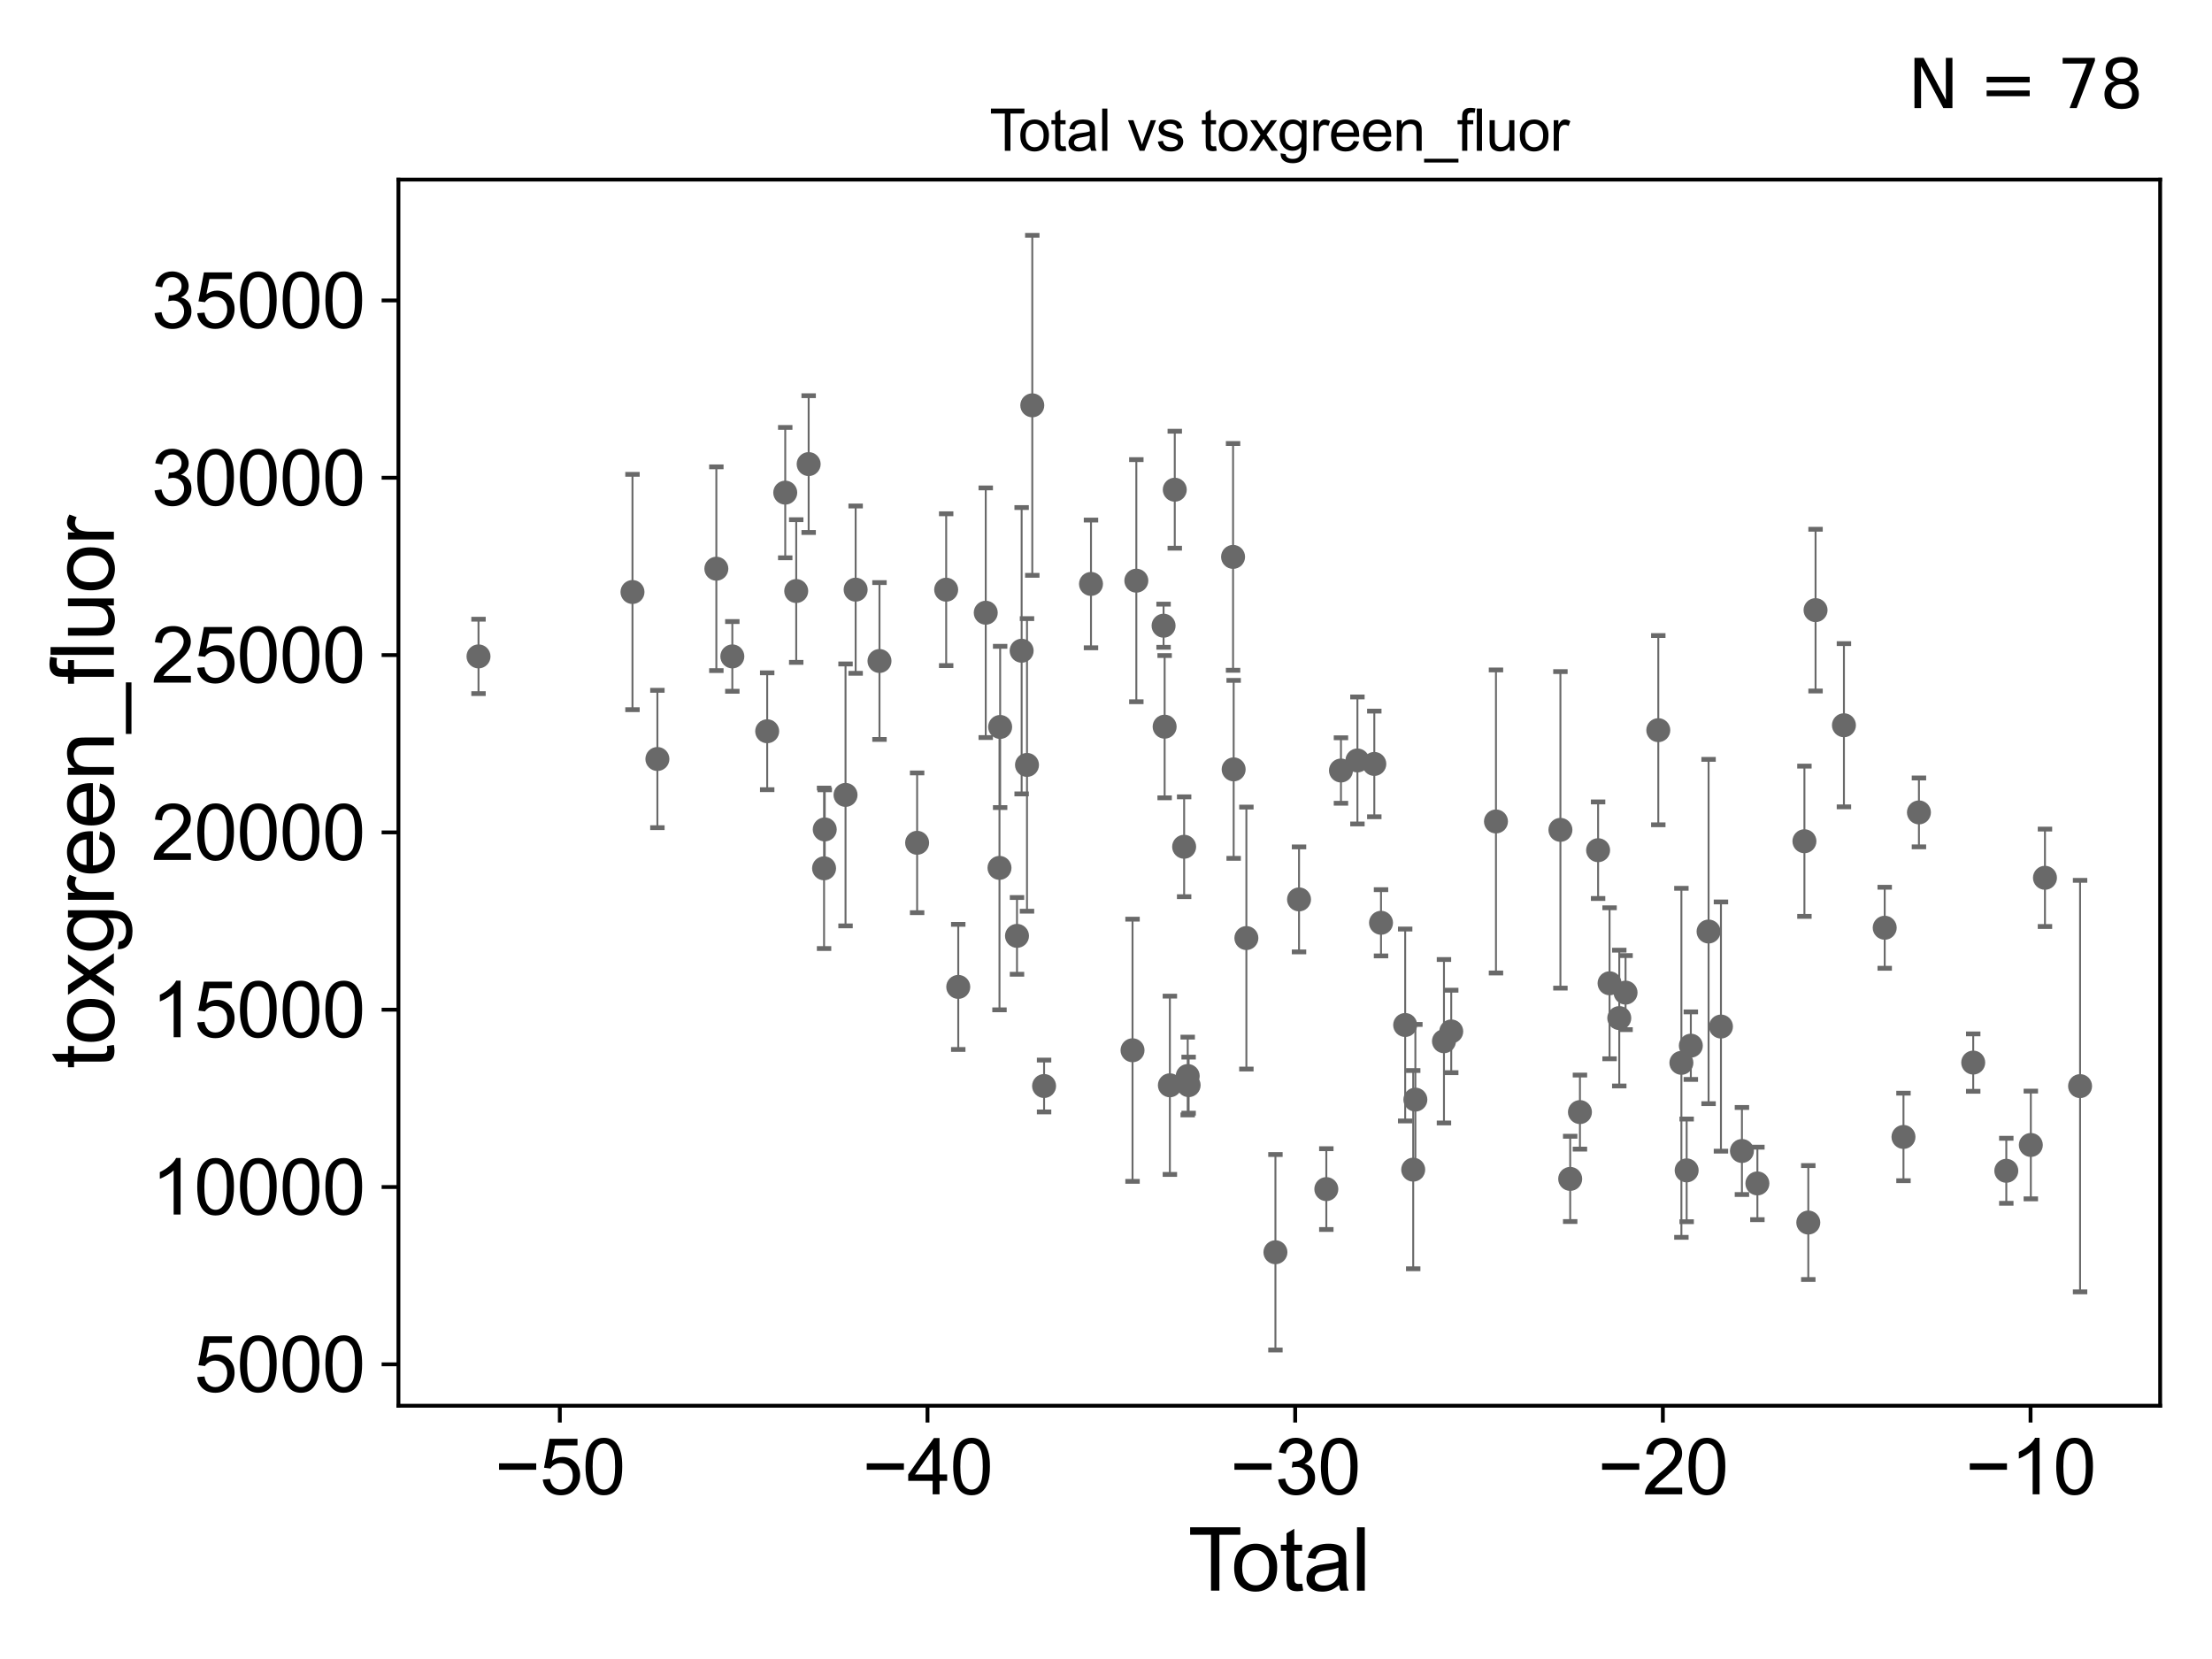 <?xml version="1.0" encoding="utf-8" standalone="no"?>
<!DOCTYPE svg PUBLIC "-//W3C//DTD SVG 1.1//EN"
  "http://www.w3.org/Graphics/SVG/1.1/DTD/svg11.dtd">
<svg xmlns:xlink="http://www.w3.org/1999/xlink" width="460.8pt" height="345.6pt" viewBox="0 0 460.8 345.6" xmlns="http://www.w3.org/2000/svg" version="1.1">
 <defs>
  <style type="text/css">*{stroke-linejoin: round; stroke-linecap: butt}</style>
 </defs>
 <g id="figure_1">
  <g id="patch_1">
   <path d="M 0 345.6 
L 460.8 345.6 
L 460.8 0 
L 0 0 
z
" style="fill: #ffffff"/>
  </g>
  <g id="axes_1">
   <g id="patch_2">
    <path d="M 83 292.84 
L 450 292.84 
L 450 37.411 
L 83 37.411 
z
" style="fill: #ffffff"/>
   </g>
   <g id="PathCollection_1">
    <defs>
     <path id="m203b8f1213" d="M 0 1.118 
C 0.297 1.118 0.581 1 0.791 0.791 
C 1 0.581 1.118 0.297 1.118 0 
C 1.118 -0.297 1 -0.581 0.791 -0.791 
C 0.581 -1 0.297 -1.118 0 -1.118 
C -0.297 -1.118 -0.581 -1 -0.791 -0.791 
C -1 -0.581 -1.118 -0.297 -1.118 0 
C -1.118 0.297 -1 0.581 -0.791 0.791 
C -0.581 1 -0.297 1.118 0 1.118 
z
" style="stroke: #696969"/>
    </defs>
    <g clip-path="url(#p3ed826f1b4)">
     <use xlink:href="#m203b8f1213" x="99.682" y="136.741" style="fill: #696969; stroke: #696969"/>
     <use xlink:href="#m203b8f1213" x="242.394" y="130.347" style="fill: #696969; stroke: #696969"/>
     <use xlink:href="#m203b8f1213" x="242.616" y="151.381" style="fill: #696969; stroke: #696969"/>
     <use xlink:href="#m203b8f1213" x="244.727" y="102.015" style="fill: #696969; stroke: #696969"/>
     <use xlink:href="#m203b8f1213" x="246.677" y="176.396" style="fill: #696969; stroke: #696969"/>
     <use xlink:href="#m203b8f1213" x="247.422" y="224.152" style="fill: #696969; stroke: #696969"/>
     <use xlink:href="#m203b8f1213" x="247.614" y="226.057" style="fill: #696969; stroke: #696969"/>
     <use xlink:href="#m203b8f1213" x="256.871" y="116.011" style="fill: #696969; stroke: #696969"/>
     <use xlink:href="#m203b8f1213" x="256.993" y="160.273" style="fill: #696969; stroke: #696969"/>
     <use xlink:href="#m203b8f1213" x="375.894" y="175.244" style="fill: #696969; stroke: #696969"/>
     <use xlink:href="#m203b8f1213" x="426.003" y="182.859" style="fill: #696969; stroke: #696969"/>
     <use xlink:href="#m203b8f1213" x="236.719" y="120.965" style="fill: #696969; stroke: #696969"/>
     <use xlink:href="#m203b8f1213" x="270.611" y="187.363" style="fill: #696969; stroke: #696969"/>
     <use xlink:href="#m203b8f1213" x="279.346" y="160.512" style="fill: #696969; stroke: #696969"/>
     <use xlink:href="#m203b8f1213" x="282.775" y="158.416" style="fill: #696969; stroke: #696969"/>
     <use xlink:href="#m203b8f1213" x="286.293" y="159.142" style="fill: #696969; stroke: #696969"/>
     <use xlink:href="#m203b8f1213" x="287.692" y="192.233" style="fill: #696969; stroke: #696969"/>
     <use xlink:href="#m203b8f1213" x="292.723" y="213.526" style="fill: #696969; stroke: #696969"/>
     <use xlink:href="#m203b8f1213" x="345.453" y="152.108" style="fill: #696969; stroke: #696969"/>
     <use xlink:href="#m203b8f1213" x="338.632" y="206.78" style="fill: #696969; stroke: #696969"/>
     <use xlink:href="#m203b8f1213" x="335.302" y="204.835" style="fill: #696969; stroke: #696969"/>
     <use xlink:href="#m203b8f1213" x="332.914" y="177.112" style="fill: #696969; stroke: #696969"/>
     <use xlink:href="#m203b8f1213" x="311.639" y="171.125" style="fill: #696969; stroke: #696969"/>
     <use xlink:href="#m203b8f1213" x="351.362" y="243.81" style="fill: #696969; stroke: #696969"/>
     <use xlink:href="#m203b8f1213" x="325.063" y="172.876" style="fill: #696969; stroke: #696969"/>
     <use xlink:href="#m203b8f1213" x="378.213" y="127.101" style="fill: #696969; stroke: #696969"/>
     <use xlink:href="#m203b8f1213" x="217.501" y="226.235" style="fill: #696969; stroke: #696969"/>
     <use xlink:href="#m203b8f1213" x="131.758" y="123.325" style="fill: #696969; stroke: #696969"/>
     <use xlink:href="#m203b8f1213" x="136.948" y="158.114" style="fill: #696969; stroke: #696969"/>
     <use xlink:href="#m203b8f1213" x="149.229" y="118.475" style="fill: #696969; stroke: #696969"/>
     <use xlink:href="#m203b8f1213" x="152.558" y="136.742" style="fill: #696969; stroke: #696969"/>
     <use xlink:href="#m203b8f1213" x="159.82" y="152.334" style="fill: #696969; stroke: #696969"/>
     <use xlink:href="#m203b8f1213" x="163.58" y="102.625" style="fill: #696969; stroke: #696969"/>
     <use xlink:href="#m203b8f1213" x="165.867" y="123.122" style="fill: #696969; stroke: #696969"/>
     <use xlink:href="#m203b8f1213" x="168.458" y="96.679" style="fill: #696969; stroke: #696969"/>
     <use xlink:href="#m203b8f1213" x="171.668" y="180.885" style="fill: #696969; stroke: #696969"/>
     <use xlink:href="#m203b8f1213" x="171.809" y="172.787" style="fill: #696969; stroke: #696969"/>
     <use xlink:href="#m203b8f1213" x="176.14" y="165.594" style="fill: #696969; stroke: #696969"/>
     <use xlink:href="#m203b8f1213" x="227.275" y="121.644" style="fill: #696969; stroke: #696969"/>
     <use xlink:href="#m203b8f1213" x="178.246" y="122.835" style="fill: #696969; stroke: #696969"/>
     <use xlink:href="#m203b8f1213" x="191.054" y="175.57" style="fill: #696969; stroke: #696969"/>
     <use xlink:href="#m203b8f1213" x="197.105" y="122.843" style="fill: #696969; stroke: #696969"/>
     <use xlink:href="#m203b8f1213" x="392.619" y="193.266" style="fill: #696969; stroke: #696969"/>
     <use xlink:href="#m203b8f1213" x="205.348" y="127.643" style="fill: #696969; stroke: #696969"/>
     <use xlink:href="#m203b8f1213" x="384.125" y="151.081" style="fill: #696969; stroke: #696969"/>
     <use xlink:href="#m203b8f1213" x="208.349" y="151.436" style="fill: #696969; stroke: #696969"/>
     <use xlink:href="#m203b8f1213" x="211.86" y="194.96" style="fill: #696969; stroke: #696969"/>
     <use xlink:href="#m203b8f1213" x="212.826" y="135.561" style="fill: #696969; stroke: #696969"/>
     <use xlink:href="#m203b8f1213" x="213.942" y="159.346" style="fill: #696969; stroke: #696969"/>
     <use xlink:href="#m203b8f1213" x="215.045" y="84.438" style="fill: #696969; stroke: #696969"/>
     <use xlink:href="#m203b8f1213" x="183.213" y="137.697" style="fill: #696969; stroke: #696969"/>
     <use xlink:href="#m203b8f1213" x="329.131" y="231.668" style="fill: #696969; stroke: #696969"/>
    </g>
   </g>
   <g id="PathCollection_2">
    <g clip-path="url(#p3ed826f1b4)">
     <use xlink:href="#m203b8f1213" x="376.701" y="254.679" style="fill: #696969; stroke: #696969"/>
     <use xlink:href="#m203b8f1213" x="265.695" y="260.867" style="fill: #696969; stroke: #696969"/>
     <use xlink:href="#m203b8f1213" x="302.318" y="214.867" style="fill: #696969; stroke: #696969"/>
     <use xlink:href="#m203b8f1213" x="199.622" y="205.59" style="fill: #696969; stroke: #696969"/>
     <use xlink:href="#m203b8f1213" x="208.212" y="180.796" style="fill: #696969; stroke: #696969"/>
     <use xlink:href="#m203b8f1213" x="235.927" y="218.79" style="fill: #696969; stroke: #696969"/>
     <use xlink:href="#m203b8f1213" x="243.707" y="226.086" style="fill: #696969; stroke: #696969"/>
     <use xlink:href="#m203b8f1213" x="259.644" y="195.416" style="fill: #696969; stroke: #696969"/>
     <use xlink:href="#m203b8f1213" x="433.318" y="226.257" style="fill: #696969; stroke: #696969"/>
     <use xlink:href="#m203b8f1213" x="294.397" y="243.658" style="fill: #696969; stroke: #696969"/>
     <use xlink:href="#m203b8f1213" x="294.847" y="229.069" style="fill: #696969; stroke: #696969"/>
     <use xlink:href="#m203b8f1213" x="276.298" y="247.712" style="fill: #696969; stroke: #696969"/>
     <use xlink:href="#m203b8f1213" x="300.804" y="216.909" style="fill: #696969; stroke: #696969"/>
    </g>
   </g>
   <g id="PathCollection_3">
    <g clip-path="url(#p3ed826f1b4)">
     <use xlink:href="#m203b8f1213" x="352.231" y="217.83" style="fill: #696969; stroke: #696969"/>
     <use xlink:href="#m203b8f1213" x="423.058" y="238.518" style="fill: #696969; stroke: #696969"/>
     <use xlink:href="#m203b8f1213" x="417.949" y="243.897" style="fill: #696969; stroke: #696969"/>
     <use xlink:href="#m203b8f1213" x="411.057" y="221.353" style="fill: #696969; stroke: #696969"/>
     <use xlink:href="#m203b8f1213" x="399.75" y="169.24" style="fill: #696969; stroke: #696969"/>
     <use xlink:href="#m203b8f1213" x="396.529" y="236.848" style="fill: #696969; stroke: #696969"/>
     <use xlink:href="#m203b8f1213" x="337.324" y="212.084" style="fill: #696969; stroke: #696969"/>
     <use xlink:href="#m203b8f1213" x="327.1" y="245.585" style="fill: #696969; stroke: #696969"/>
     <use xlink:href="#m203b8f1213" x="362.877" y="239.77" style="fill: #696969; stroke: #696969"/>
     <use xlink:href="#m203b8f1213" x="358.506" y="213.849" style="fill: #696969; stroke: #696969"/>
     <use xlink:href="#m203b8f1213" x="355.927" y="194.052" style="fill: #696969; stroke: #696969"/>
     <use xlink:href="#m203b8f1213" x="350.265" y="221.406" style="fill: #696969; stroke: #696969"/>
     <use xlink:href="#m203b8f1213" x="366.098" y="246.528" style="fill: #696969; stroke: #696969"/>
    </g>
   </g>
   <g id="matplotlib.axis_1">
    <g id="xtick_1">
     <g id="line2d_1">
      <defs>
       <path id="m419f6b1cbd" d="M 0 0 
L 0 3.5 
" style="stroke: #000000; stroke-width: 0.8"/>
      </defs>
      <g>
       <use xlink:href="#m419f6b1cbd" x="116.621" y="292.84" style="stroke: #000000; stroke-width: 0.8"/>
      </g>
     </g>
     <g id="text_1">
      <!-- −50 -->
      <g transform="translate(103.051 311.293)scale(0.16 -0.16)">
       <defs>
        <path id="ArialMT-2212" d="M 3381 1997 
L 356 1997 
L 356 2522 
L 3381 2522 
L 3381 1997 
z
" transform="scale(0.016)"/>
        <path id="ArialMT-35" d="M 266 1200 
L 856 1250 
Q 922 819 1161 601 
Q 1400 384 1738 384 
Q 2144 384 2425 690 
Q 2706 997 2706 1503 
Q 2706 1984 2436 2262 
Q 2166 2541 1728 2541 
Q 1456 2541 1237 2417 
Q 1019 2294 894 2097 
L 366 2166 
L 809 4519 
L 3088 4519 
L 3088 3981 
L 1259 3981 
L 1013 2750 
Q 1425 3038 1878 3038 
Q 2478 3038 2890 2622 
Q 3303 2206 3303 1553 
Q 3303 931 2941 478 
Q 2500 -78 1738 -78 
Q 1113 -78 717 272 
Q 322 622 266 1200 
z
" transform="scale(0.016)"/>
        <path id="ArialMT-30" d="M 266 2259 
Q 266 3072 433 3567 
Q 600 4063 929 4331 
Q 1259 4600 1759 4600 
Q 2128 4600 2406 4451 
Q 2684 4303 2865 4023 
Q 3047 3744 3150 3342 
Q 3253 2941 3253 2259 
Q 3253 1453 3087 958 
Q 2922 463 2592 192 
Q 2263 -78 1759 -78 
Q 1097 -78 719 397 
Q 266 969 266 2259 
z
M 844 2259 
Q 844 1131 1108 757 
Q 1372 384 1759 384 
Q 2147 384 2411 759 
Q 2675 1134 2675 2259 
Q 2675 3391 2411 3762 
Q 2147 4134 1753 4134 
Q 1366 4134 1134 3806 
Q 844 3388 844 2259 
z
" transform="scale(0.016)"/>
       </defs>
       <use xlink:href="#ArialMT-2212"/>
       <use xlink:href="#ArialMT-35" x="58.398"/>
       <use xlink:href="#ArialMT-30" x="114.014"/>
      </g>
     </g>
    </g>
    <g id="xtick_2">
     <g id="line2d_2">
      <g>
       <use xlink:href="#m419f6b1cbd" x="193.216" y="292.84" style="stroke: #000000; stroke-width: 0.8"/>
      </g>
     </g>
     <g id="text_2">
      <!-- −40 -->
      <g transform="translate(179.646 311.293)scale(0.16 -0.16)">
       <defs>
        <path id="ArialMT-34" d="M 2069 0 
L 2069 1097 
L 81 1097 
L 81 1613 
L 2172 4581 
L 2631 4581 
L 2631 1613 
L 3250 1613 
L 3250 1097 
L 2631 1097 
L 2631 0 
L 2069 0 
z
M 2069 1613 
L 2069 3678 
L 634 1613 
L 2069 1613 
z
" transform="scale(0.016)"/>
       </defs>
       <use xlink:href="#ArialMT-2212"/>
       <use xlink:href="#ArialMT-34" x="58.398"/>
       <use xlink:href="#ArialMT-30" x="114.014"/>
      </g>
     </g>
    </g>
    <g id="xtick_3">
     <g id="line2d_3">
      <g>
       <use xlink:href="#m419f6b1cbd" x="269.811" y="292.84" style="stroke: #000000; stroke-width: 0.8"/>
      </g>
     </g>
     <g id="text_3">
      <!-- −30 -->
      <g transform="translate(256.241 311.293)scale(0.16 -0.16)">
       <defs>
        <path id="ArialMT-33" d="M 269 1209 
L 831 1284 
Q 928 806 1161 595 
Q 1394 384 1728 384 
Q 2125 384 2398 659 
Q 2672 934 2672 1341 
Q 2672 1728 2419 1979 
Q 2166 2231 1775 2231 
Q 1616 2231 1378 2169 
L 1441 2663 
Q 1497 2656 1531 2656 
Q 1891 2656 2178 2843 
Q 2466 3031 2466 3422 
Q 2466 3731 2256 3934 
Q 2047 4138 1716 4138 
Q 1388 4138 1169 3931 
Q 950 3725 888 3313 
L 325 3413 
Q 428 3978 793 4289 
Q 1159 4600 1703 4600 
Q 2078 4600 2393 4439 
Q 2709 4278 2876 4000 
Q 3044 3722 3044 3409 
Q 3044 3113 2884 2869 
Q 2725 2625 2413 2481 
Q 2819 2388 3044 2092 
Q 3269 1797 3269 1353 
Q 3269 753 2831 336 
Q 2394 -81 1725 -81 
Q 1122 -81 723 278 
Q 325 638 269 1209 
z
" transform="scale(0.016)"/>
       </defs>
       <use xlink:href="#ArialMT-2212"/>
       <use xlink:href="#ArialMT-33" x="58.398"/>
       <use xlink:href="#ArialMT-30" x="114.014"/>
      </g>
     </g>
    </g>
    <g id="xtick_4">
     <g id="line2d_4">
      <g>
       <use xlink:href="#m419f6b1cbd" x="346.406" y="292.84" style="stroke: #000000; stroke-width: 0.8"/>
      </g>
     </g>
     <g id="text_4">
      <!-- −20 -->
      <g transform="translate(332.836 311.293)scale(0.16 -0.16)">
       <defs>
        <path id="ArialMT-32" d="M 3222 541 
L 3222 0 
L 194 0 
Q 188 203 259 391 
Q 375 700 629 1000 
Q 884 1300 1366 1694 
Q 2113 2306 2375 2664 
Q 2638 3022 2638 3341 
Q 2638 3675 2398 3904 
Q 2159 4134 1775 4134 
Q 1369 4134 1125 3890 
Q 881 3647 878 3216 
L 300 3275 
Q 359 3922 746 4261 
Q 1134 4600 1788 4600 
Q 2447 4600 2831 4234 
Q 3216 3869 3216 3328 
Q 3216 3053 3103 2787 
Q 2991 2522 2730 2228 
Q 2469 1934 1863 1422 
Q 1356 997 1212 845 
Q 1069 694 975 541 
L 3222 541 
z
" transform="scale(0.016)"/>
       </defs>
       <use xlink:href="#ArialMT-2212"/>
       <use xlink:href="#ArialMT-32" x="58.398"/>
       <use xlink:href="#ArialMT-30" x="114.014"/>
      </g>
     </g>
    </g>
    <g id="xtick_5">
     <g id="line2d_5">
      <g>
       <use xlink:href="#m419f6b1cbd" x="423.001" y="292.84" style="stroke: #000000; stroke-width: 0.8"/>
      </g>
     </g>
     <g id="text_5">
      <!-- −10 -->
      <g transform="translate(409.431 311.293)scale(0.16 -0.16)">
       <defs>
        <path id="ArialMT-31" d="M 2384 0 
L 1822 0 
L 1822 3584 
Q 1619 3391 1289 3197 
Q 959 3003 697 2906 
L 697 3450 
Q 1169 3672 1522 3987 
Q 1875 4303 2022 4600 
L 2384 4600 
L 2384 0 
z
" transform="scale(0.016)"/>
       </defs>
       <use xlink:href="#ArialMT-2212"/>
       <use xlink:href="#ArialMT-31" x="58.398"/>
       <use xlink:href="#ArialMT-30" x="114.014"/>
      </g>
     </g>
    </g>
    <g id="text_6">
     <!-- Total -->
     <g transform="translate(247.495 331.357)scale(0.18 -0.18)">
      <defs>
       <path id="ArialMT-54" d="M 1659 0 
L 1659 4041 
L 150 4041 
L 150 4581 
L 3781 4581 
L 3781 4041 
L 2266 4041 
L 2266 0 
L 1659 0 
z
" transform="scale(0.016)"/>
       <path id="ArialMT-6f" d="M 213 1659 
Q 213 2581 725 3025 
Q 1153 3394 1769 3394 
Q 2453 3394 2887 2945 
Q 3322 2497 3322 1706 
Q 3322 1066 3130 698 
Q 2938 331 2570 128 
Q 2203 -75 1769 -75 
Q 1072 -75 642 372 
Q 213 819 213 1659 
z
M 791 1659 
Q 791 1022 1069 705 
Q 1347 388 1769 388 
Q 2188 388 2466 706 
Q 2744 1025 2744 1678 
Q 2744 2294 2464 2611 
Q 2184 2928 1769 2928 
Q 1347 2928 1069 2612 
Q 791 2297 791 1659 
z
" transform="scale(0.016)"/>
       <path id="ArialMT-74" d="M 1650 503 
L 1731 6 
Q 1494 -44 1306 -44 
Q 1000 -44 831 53 
Q 663 150 594 308 
Q 525 466 525 972 
L 525 2881 
L 113 2881 
L 113 3319 
L 525 3319 
L 525 4141 
L 1084 4478 
L 1084 3319 
L 1650 3319 
L 1650 2881 
L 1084 2881 
L 1084 941 
Q 1084 700 1114 631 
Q 1144 563 1211 522 
Q 1278 481 1403 481 
Q 1497 481 1650 503 
z
" transform="scale(0.016)"/>
       <path id="ArialMT-61" d="M 2588 409 
Q 2275 144 1986 34 
Q 1697 -75 1366 -75 
Q 819 -75 525 192 
Q 231 459 231 875 
Q 231 1119 342 1320 
Q 453 1522 633 1644 
Q 813 1766 1038 1828 
Q 1203 1872 1538 1913 
Q 2219 1994 2541 2106 
Q 2544 2222 2544 2253 
Q 2544 2597 2384 2738 
Q 2169 2928 1744 2928 
Q 1347 2928 1158 2789 
Q 969 2650 878 2297 
L 328 2372 
Q 403 2725 575 2942 
Q 747 3159 1072 3276 
Q 1397 3394 1825 3394 
Q 2250 3394 2515 3294 
Q 2781 3194 2906 3042 
Q 3031 2891 3081 2659 
Q 3109 2516 3109 2141 
L 3109 1391 
Q 3109 606 3145 398 
Q 3181 191 3288 0 
L 2700 0 
Q 2613 175 2588 409 
z
M 2541 1666 
Q 2234 1541 1622 1453 
Q 1275 1403 1131 1340 
Q 988 1278 909 1158 
Q 831 1038 831 891 
Q 831 666 1001 516 
Q 1172 366 1500 366 
Q 1825 366 2078 508 
Q 2331 650 2450 897 
Q 2541 1088 2541 1459 
L 2541 1666 
z
" transform="scale(0.016)"/>
       <path id="ArialMT-6c" d="M 409 0 
L 409 4581 
L 972 4581 
L 972 0 
L 409 0 
z
" transform="scale(0.016)"/>
      </defs>
      <use xlink:href="#ArialMT-54"/>
      <use xlink:href="#ArialMT-6f" x="49.959"/>
      <use xlink:href="#ArialMT-74" x="105.574"/>
      <use xlink:href="#ArialMT-61" x="133.357"/>
      <use xlink:href="#ArialMT-6c" x="188.973"/>
     </g>
    </g>
   </g>
   <g id="matplotlib.axis_2">
    <g id="ytick_1">
     <g id="line2d_6">
      <defs>
       <path id="mbabfe5965e" d="M 0 0 
L -3.5 0 
" style="stroke: #000000; stroke-width: 0.8"/>
      </defs>
      <g>
       <use xlink:href="#mbabfe5965e" x="83" y="284.216" style="stroke: #000000; stroke-width: 0.8"/>
      </g>
     </g>
     <g id="text_7">
      <!-- 5000 -->
      <g transform="translate(40.41 289.942)scale(0.16 -0.16)">
       <use xlink:href="#ArialMT-35"/>
       <use xlink:href="#ArialMT-30" x="55.615"/>
       <use xlink:href="#ArialMT-30" x="111.23"/>
       <use xlink:href="#ArialMT-30" x="166.846"/>
      </g>
     </g>
    </g>
    <g id="ytick_2">
     <g id="line2d_7">
      <g>
       <use xlink:href="#mbabfe5965e" x="83" y="247.279" style="stroke: #000000; stroke-width: 0.8"/>
      </g>
     </g>
     <g id="text_8">
      <!-- 10000 -->
      <g transform="translate(31.512 253.005)scale(0.16 -0.16)">
       <use xlink:href="#ArialMT-31"/>
       <use xlink:href="#ArialMT-30" x="55.615"/>
       <use xlink:href="#ArialMT-30" x="111.23"/>
       <use xlink:href="#ArialMT-30" x="166.846"/>
       <use xlink:href="#ArialMT-30" x="222.461"/>
      </g>
     </g>
    </g>
    <g id="ytick_3">
     <g id="line2d_8">
      <g>
       <use xlink:href="#mbabfe5965e" x="83" y="210.342" style="stroke: #000000; stroke-width: 0.8"/>
      </g>
     </g>
     <g id="text_9">
      <!-- 15000 -->
      <g transform="translate(31.512 216.068)scale(0.16 -0.16)">
       <use xlink:href="#ArialMT-31"/>
       <use xlink:href="#ArialMT-35" x="55.615"/>
       <use xlink:href="#ArialMT-30" x="111.23"/>
       <use xlink:href="#ArialMT-30" x="166.846"/>
       <use xlink:href="#ArialMT-30" x="222.461"/>
      </g>
     </g>
    </g>
    <g id="ytick_4">
     <g id="line2d_9">
      <g>
       <use xlink:href="#mbabfe5965e" x="83" y="173.405" style="stroke: #000000; stroke-width: 0.8"/>
      </g>
     </g>
     <g id="text_10">
      <!-- 20000 -->
      <g transform="translate(31.512 179.131)scale(0.16 -0.16)">
       <use xlink:href="#ArialMT-32"/>
       <use xlink:href="#ArialMT-30" x="55.615"/>
       <use xlink:href="#ArialMT-30" x="111.23"/>
       <use xlink:href="#ArialMT-30" x="166.846"/>
       <use xlink:href="#ArialMT-30" x="222.461"/>
      </g>
     </g>
    </g>
    <g id="ytick_5">
     <g id="line2d_10">
      <g>
       <use xlink:href="#mbabfe5965e" x="83" y="136.467" style="stroke: #000000; stroke-width: 0.8"/>
      </g>
     </g>
     <g id="text_11">
      <!-- 25000 -->
      <g transform="translate(31.512 142.194)scale(0.16 -0.16)">
       <use xlink:href="#ArialMT-32"/>
       <use xlink:href="#ArialMT-35" x="55.615"/>
       <use xlink:href="#ArialMT-30" x="111.23"/>
       <use xlink:href="#ArialMT-30" x="166.846"/>
       <use xlink:href="#ArialMT-30" x="222.461"/>
      </g>
     </g>
    </g>
    <g id="ytick_6">
     <g id="line2d_11">
      <g>
       <use xlink:href="#mbabfe5965e" x="83" y="99.53" style="stroke: #000000; stroke-width: 0.8"/>
      </g>
     </g>
     <g id="text_12">
      <!-- 30000 -->
      <g transform="translate(31.512 105.257)scale(0.16 -0.16)">
       <use xlink:href="#ArialMT-33"/>
       <use xlink:href="#ArialMT-30" x="55.615"/>
       <use xlink:href="#ArialMT-30" x="111.23"/>
       <use xlink:href="#ArialMT-30" x="166.846"/>
       <use xlink:href="#ArialMT-30" x="222.461"/>
      </g>
     </g>
    </g>
    <g id="ytick_7">
     <g id="line2d_12">
      <g>
       <use xlink:href="#mbabfe5965e" x="83" y="62.593" style="stroke: #000000; stroke-width: 0.8"/>
      </g>
     </g>
     <g id="text_13">
      <!-- 35000 -->
      <g transform="translate(31.512 68.319)scale(0.16 -0.16)">
       <use xlink:href="#ArialMT-33"/>
       <use xlink:href="#ArialMT-35" x="55.615"/>
       <use xlink:href="#ArialMT-30" x="111.23"/>
       <use xlink:href="#ArialMT-30" x="166.846"/>
       <use xlink:href="#ArialMT-30" x="222.461"/>
      </g>
     </g>
    </g>
    <g id="text_14">
     <!-- toxgreen_fluor -->
     <g transform="translate(23.724 222.658)rotate(-90)scale(0.18 -0.18)">
      <defs>
       <path id="ArialMT-78" d="M 47 0 
L 1259 1725 
L 138 3319 
L 841 3319 
L 1350 2541 
Q 1494 2319 1581 2169 
Q 1719 2375 1834 2534 
L 2394 3319 
L 3066 3319 
L 1919 1756 
L 3153 0 
L 2463 0 
L 1781 1031 
L 1600 1309 
L 728 0 
L 47 0 
z
" transform="scale(0.016)"/>
       <path id="ArialMT-67" d="M 319 -275 
L 866 -356 
Q 900 -609 1056 -725 
Q 1266 -881 1628 -881 
Q 2019 -881 2231 -725 
Q 2444 -569 2519 -288 
Q 2563 -116 2559 434 
Q 2191 0 1641 0 
Q 956 0 581 494 
Q 206 988 206 1678 
Q 206 2153 378 2554 
Q 550 2956 876 3175 
Q 1203 3394 1644 3394 
Q 2231 3394 2613 2919 
L 2613 3319 
L 3131 3319 
L 3131 450 
Q 3131 -325 2973 -648 
Q 2816 -972 2473 -1159 
Q 2131 -1347 1631 -1347 
Q 1038 -1347 672 -1080 
Q 306 -813 319 -275 
z
M 784 1719 
Q 784 1066 1043 766 
Q 1303 466 1694 466 
Q 2081 466 2343 764 
Q 2606 1063 2606 1700 
Q 2606 2309 2336 2618 
Q 2066 2928 1684 2928 
Q 1309 2928 1046 2623 
Q 784 2319 784 1719 
z
" transform="scale(0.016)"/>
       <path id="ArialMT-72" d="M 416 0 
L 416 3319 
L 922 3319 
L 922 2816 
Q 1116 3169 1280 3281 
Q 1444 3394 1641 3394 
Q 1925 3394 2219 3213 
L 2025 2691 
Q 1819 2813 1613 2813 
Q 1428 2813 1281 2702 
Q 1134 2591 1072 2394 
Q 978 2094 978 1738 
L 978 0 
L 416 0 
z
" transform="scale(0.016)"/>
       <path id="ArialMT-65" d="M 2694 1069 
L 3275 997 
Q 3138 488 2766 206 
Q 2394 -75 1816 -75 
Q 1088 -75 661 373 
Q 234 822 234 1631 
Q 234 2469 665 2931 
Q 1097 3394 1784 3394 
Q 2450 3394 2872 2941 
Q 3294 2488 3294 1666 
Q 3294 1616 3291 1516 
L 816 1516 
Q 847 969 1125 678 
Q 1403 388 1819 388 
Q 2128 388 2347 550 
Q 2566 713 2694 1069 
z
M 847 1978 
L 2700 1978 
Q 2663 2397 2488 2606 
Q 2219 2931 1791 2931 
Q 1403 2931 1139 2672 
Q 875 2413 847 1978 
z
" transform="scale(0.016)"/>
       <path id="ArialMT-6e" d="M 422 0 
L 422 3319 
L 928 3319 
L 928 2847 
Q 1294 3394 1984 3394 
Q 2284 3394 2536 3286 
Q 2788 3178 2913 3003 
Q 3038 2828 3088 2588 
Q 3119 2431 3119 2041 
L 3119 0 
L 2556 0 
L 2556 2019 
Q 2556 2363 2490 2533 
Q 2425 2703 2258 2804 
Q 2091 2906 1866 2906 
Q 1506 2906 1245 2678 
Q 984 2450 984 1813 
L 984 0 
L 422 0 
z
" transform="scale(0.016)"/>
       <path id="ArialMT-5f" d="M -97 -1272 
L -97 -866 
L 3631 -866 
L 3631 -1272 
L -97 -1272 
z
" transform="scale(0.016)"/>
       <path id="ArialMT-66" d="M 556 0 
L 556 2881 
L 59 2881 
L 59 3319 
L 556 3319 
L 556 3672 
Q 556 4006 616 4169 
Q 697 4388 901 4523 
Q 1106 4659 1475 4659 
Q 1713 4659 2000 4603 
L 1916 4113 
Q 1741 4144 1584 4144 
Q 1328 4144 1222 4034 
Q 1116 3925 1116 3625 
L 1116 3319 
L 1763 3319 
L 1763 2881 
L 1116 2881 
L 1116 0 
L 556 0 
z
" transform="scale(0.016)"/>
       <path id="ArialMT-75" d="M 2597 0 
L 2597 488 
Q 2209 -75 1544 -75 
Q 1250 -75 995 37 
Q 741 150 617 320 
Q 494 491 444 738 
Q 409 903 409 1263 
L 409 3319 
L 972 3319 
L 972 1478 
Q 972 1038 1006 884 
Q 1059 663 1231 536 
Q 1403 409 1656 409 
Q 1909 409 2131 539 
Q 2353 669 2445 892 
Q 2538 1116 2538 1541 
L 2538 3319 
L 3100 3319 
L 3100 0 
L 2597 0 
z
" transform="scale(0.016)"/>
      </defs>
      <use xlink:href="#ArialMT-74"/>
      <use xlink:href="#ArialMT-6f" x="27.783"/>
      <use xlink:href="#ArialMT-78" x="83.398"/>
      <use xlink:href="#ArialMT-67" x="133.398"/>
      <use xlink:href="#ArialMT-72" x="189.014"/>
      <use xlink:href="#ArialMT-65" x="222.314"/>
      <use xlink:href="#ArialMT-65" x="277.93"/>
      <use xlink:href="#ArialMT-6e" x="333.545"/>
      <use xlink:href="#ArialMT-5f" x="389.16"/>
      <use xlink:href="#ArialMT-66" x="444.775"/>
      <use xlink:href="#ArialMT-6c" x="472.559"/>
      <use xlink:href="#ArialMT-75" x="494.775"/>
      <use xlink:href="#ArialMT-6f" x="550.391"/>
      <use xlink:href="#ArialMT-72" x="606.006"/>
     </g>
    </g>
   </g>
   <g id="LineCollection_1">
    <path d="M 99.682 144.485 
L 99.682 128.996 
" clip-path="url(#p3ed826f1b4)" style="fill: none; stroke: #696969; stroke-width: 0.4"/>
    <path d="M 242.394 134.842 
L 242.394 125.852 
" clip-path="url(#p3ed826f1b4)" style="fill: none; stroke: #696969; stroke-width: 0.4"/>
    <path d="M 242.616 166.199 
L 242.616 136.564 
" clip-path="url(#p3ed826f1b4)" style="fill: none; stroke: #696969; stroke-width: 0.4"/>
    <path d="M 244.727 114.197 
L 244.727 89.834 
" clip-path="url(#p3ed826f1b4)" style="fill: none; stroke: #696969; stroke-width: 0.4"/>
    <path d="M 246.677 186.796 
L 246.677 165.997 
" clip-path="url(#p3ed826f1b4)" style="fill: none; stroke: #696969; stroke-width: 0.4"/>
    <path d="M 247.422 232.254 
L 247.422 216.05 
" clip-path="url(#p3ed826f1b4)" style="fill: none; stroke: #696969; stroke-width: 0.4"/>
    <path d="M 247.614 231.891 
L 247.614 220.223 
" clip-path="url(#p3ed826f1b4)" style="fill: none; stroke: #696969; stroke-width: 0.4"/>
    <path d="M 256.871 139.63 
L 256.871 92.393 
" clip-path="url(#p3ed826f1b4)" style="fill: none; stroke: #696969; stroke-width: 0.4"/>
    <path d="M 256.993 178.807 
L 256.993 141.74 
" clip-path="url(#p3ed826f1b4)" style="fill: none; stroke: #696969; stroke-width: 0.4"/>
    <path d="M 375.894 190.892 
L 375.894 159.597 
" clip-path="url(#p3ed826f1b4)" style="fill: none; stroke: #696969; stroke-width: 0.4"/>
    <path d="M 426.003 193.006 
L 426.003 172.711 
" clip-path="url(#p3ed826f1b4)" style="fill: none; stroke: #696969; stroke-width: 0.4"/>
    <path d="M 236.719 146.183 
L 236.719 95.746 
" clip-path="url(#p3ed826f1b4)" style="fill: none; stroke: #696969; stroke-width: 0.4"/>
    <path d="M 270.611 198.297 
L 270.611 176.429 
" clip-path="url(#p3ed826f1b4)" style="fill: none; stroke: #696969; stroke-width: 0.4"/>
    <path d="M 279.346 167.334 
L 279.346 153.691 
" clip-path="url(#p3ed826f1b4)" style="fill: none; stroke: #696969; stroke-width: 0.4"/>
    <path d="M 282.775 171.641 
L 282.775 145.191 
" clip-path="url(#p3ed826f1b4)" style="fill: none; stroke: #696969; stroke-width: 0.4"/>
    <path d="M 286.293 170.147 
L 286.293 148.136 
" clip-path="url(#p3ed826f1b4)" style="fill: none; stroke: #696969; stroke-width: 0.4"/>
    <path d="M 287.692 199.131 
L 287.692 185.336 
" clip-path="url(#p3ed826f1b4)" style="fill: none; stroke: #696969; stroke-width: 0.4"/>
    <path d="M 292.723 233.515 
L 292.723 193.537 
" clip-path="url(#p3ed826f1b4)" style="fill: none; stroke: #696969; stroke-width: 0.4"/>
    <path d="M 345.453 171.815 
L 345.453 132.4 
" clip-path="url(#p3ed826f1b4)" style="fill: none; stroke: #696969; stroke-width: 0.4"/>
    <path d="M 338.632 214.494 
L 338.632 199.066 
" clip-path="url(#p3ed826f1b4)" style="fill: none; stroke: #696969; stroke-width: 0.4"/>
    <path d="M 335.302 220.564 
L 335.302 189.106 
" clip-path="url(#p3ed826f1b4)" style="fill: none; stroke: #696969; stroke-width: 0.4"/>
    <path d="M 332.914 187.17 
L 332.914 167.054 
" clip-path="url(#p3ed826f1b4)" style="fill: none; stroke: #696969; stroke-width: 0.4"/>
    <path d="M 311.639 202.691 
L 311.639 139.56 
" clip-path="url(#p3ed826f1b4)" style="fill: none; stroke: #696969; stroke-width: 0.4"/>
    <path d="M 351.362 254.505 
L 351.362 233.116 
" clip-path="url(#p3ed826f1b4)" style="fill: none; stroke: #696969; stroke-width: 0.4"/>
    <path d="M 325.063 205.844 
L 325.063 139.907 
" clip-path="url(#p3ed826f1b4)" style="fill: none; stroke: #696969; stroke-width: 0.4"/>
    <path d="M 378.213 143.95 
L 378.213 110.253 
" clip-path="url(#p3ed826f1b4)" style="fill: none; stroke: #696969; stroke-width: 0.4"/>
    <path d="M 217.501 231.634 
L 217.501 220.837 
" clip-path="url(#p3ed826f1b4)" style="fill: none; stroke: #696969; stroke-width: 0.4"/>
    <path d="M 131.758 147.838 
L 131.758 98.811 
" clip-path="url(#p3ed826f1b4)" style="fill: none; stroke: #696969; stroke-width: 0.4"/>
    <path d="M 136.948 172.42 
L 136.948 143.807 
" clip-path="url(#p3ed826f1b4)" style="fill: none; stroke: #696969; stroke-width: 0.4"/>
    <path d="M 149.229 139.7 
L 149.229 97.251 
" clip-path="url(#p3ed826f1b4)" style="fill: none; stroke: #696969; stroke-width: 0.4"/>
    <path d="M 152.558 144.004 
L 152.558 129.48 
" clip-path="url(#p3ed826f1b4)" style="fill: none; stroke: #696969; stroke-width: 0.4"/>
    <path d="M 159.82 164.507 
L 159.82 140.161 
" clip-path="url(#p3ed826f1b4)" style="fill: none; stroke: #696969; stroke-width: 0.4"/>
    <path d="M 163.58 116.205 
L 163.58 89.045 
" clip-path="url(#p3ed826f1b4)" style="fill: none; stroke: #696969; stroke-width: 0.4"/>
    <path d="M 165.867 137.981 
L 165.867 108.263 
" clip-path="url(#p3ed826f1b4)" style="fill: none; stroke: #696969; stroke-width: 0.4"/>
    <path d="M 168.458 110.923 
L 168.458 82.436 
" clip-path="url(#p3ed826f1b4)" style="fill: none; stroke: #696969; stroke-width: 0.4"/>
    <path d="M 171.668 197.599 
L 171.668 164.171 
" clip-path="url(#p3ed826f1b4)" style="fill: none; stroke: #696969; stroke-width: 0.4"/>
    <path d="M 171.809 181.043 
L 171.809 164.532 
" clip-path="url(#p3ed826f1b4)" style="fill: none; stroke: #696969; stroke-width: 0.4"/>
    <path d="M 176.14 192.876 
L 176.14 138.313 
" clip-path="url(#p3ed826f1b4)" style="fill: none; stroke: #696969; stroke-width: 0.4"/>
    <path d="M 227.275 134.948 
L 227.275 108.34 
" clip-path="url(#p3ed826f1b4)" style="fill: none; stroke: #696969; stroke-width: 0.4"/>
    <path d="M 178.246 140.264 
L 178.246 105.406 
" clip-path="url(#p3ed826f1b4)" style="fill: none; stroke: #696969; stroke-width: 0.4"/>
    <path d="M 191.054 190.123 
L 191.054 161.016 
" clip-path="url(#p3ed826f1b4)" style="fill: none; stroke: #696969; stroke-width: 0.4"/>
    <path d="M 197.105 138.657 
L 197.105 107.029 
" clip-path="url(#p3ed826f1b4)" style="fill: none; stroke: #696969; stroke-width: 0.4"/>
    <path d="M 392.619 201.706 
L 392.619 184.827 
" clip-path="url(#p3ed826f1b4)" style="fill: none; stroke: #696969; stroke-width: 0.4"/>
    <path d="M 205.348 153.645 
L 205.348 101.641 
" clip-path="url(#p3ed826f1b4)" style="fill: none; stroke: #696969; stroke-width: 0.4"/>
    <path d="M 384.125 168.084 
L 384.125 134.078 
" clip-path="url(#p3ed826f1b4)" style="fill: none; stroke: #696969; stroke-width: 0.4"/>
    <path d="M 208.349 168.23 
L 208.349 134.641 
" clip-path="url(#p3ed826f1b4)" style="fill: none; stroke: #696969; stroke-width: 0.4"/>
    <path d="M 211.86 202.956 
L 211.86 186.965 
" clip-path="url(#p3ed826f1b4)" style="fill: none; stroke: #696969; stroke-width: 0.4"/>
    <path d="M 212.826 165.386 
L 212.826 105.735 
" clip-path="url(#p3ed826f1b4)" style="fill: none; stroke: #696969; stroke-width: 0.4"/>
    <path d="M 213.942 189.822 
L 213.942 128.871 
" clip-path="url(#p3ed826f1b4)" style="fill: none; stroke: #696969; stroke-width: 0.4"/>
    <path d="M 215.045 119.855 
L 215.045 49.022 
" clip-path="url(#p3ed826f1b4)" style="fill: none; stroke: #696969; stroke-width: 0.4"/>
    <path d="M 183.213 154.034 
L 183.213 121.36 
" clip-path="url(#p3ed826f1b4)" style="fill: none; stroke: #696969; stroke-width: 0.4"/>
    <path d="M 329.131 239.383 
L 329.131 223.953 
" clip-path="url(#p3ed826f1b4)" style="fill: none; stroke: #696969; stroke-width: 0.4"/>
   </g>
   <g id="line2d_13">
    <defs>
     <path id="m1967b4fd1c" d="M 1.5 0 
L -1.5 -0 
" style="stroke: #696969"/>
    </defs>
    <g clip-path="url(#p3ed826f1b4)">
     <use xlink:href="#m1967b4fd1c" x="99.682" y="144.485" style="fill: #696969; stroke: #696969"/>
     <use xlink:href="#m1967b4fd1c" x="242.394" y="134.842" style="fill: #696969; stroke: #696969"/>
     <use xlink:href="#m1967b4fd1c" x="242.616" y="166.199" style="fill: #696969; stroke: #696969"/>
     <use xlink:href="#m1967b4fd1c" x="244.727" y="114.197" style="fill: #696969; stroke: #696969"/>
     <use xlink:href="#m1967b4fd1c" x="246.677" y="186.796" style="fill: #696969; stroke: #696969"/>
     <use xlink:href="#m1967b4fd1c" x="247.422" y="232.254" style="fill: #696969; stroke: #696969"/>
     <use xlink:href="#m1967b4fd1c" x="247.614" y="231.891" style="fill: #696969; stroke: #696969"/>
     <use xlink:href="#m1967b4fd1c" x="256.871" y="139.63" style="fill: #696969; stroke: #696969"/>
     <use xlink:href="#m1967b4fd1c" x="256.993" y="178.807" style="fill: #696969; stroke: #696969"/>
     <use xlink:href="#m1967b4fd1c" x="375.894" y="190.892" style="fill: #696969; stroke: #696969"/>
     <use xlink:href="#m1967b4fd1c" x="426.003" y="193.006" style="fill: #696969; stroke: #696969"/>
     <use xlink:href="#m1967b4fd1c" x="236.719" y="146.183" style="fill: #696969; stroke: #696969"/>
     <use xlink:href="#m1967b4fd1c" x="270.611" y="198.297" style="fill: #696969; stroke: #696969"/>
     <use xlink:href="#m1967b4fd1c" x="279.346" y="167.334" style="fill: #696969; stroke: #696969"/>
     <use xlink:href="#m1967b4fd1c" x="282.775" y="171.641" style="fill: #696969; stroke: #696969"/>
     <use xlink:href="#m1967b4fd1c" x="286.293" y="170.147" style="fill: #696969; stroke: #696969"/>
     <use xlink:href="#m1967b4fd1c" x="287.692" y="199.131" style="fill: #696969; stroke: #696969"/>
     <use xlink:href="#m1967b4fd1c" x="292.723" y="233.515" style="fill: #696969; stroke: #696969"/>
     <use xlink:href="#m1967b4fd1c" x="345.453" y="171.815" style="fill: #696969; stroke: #696969"/>
     <use xlink:href="#m1967b4fd1c" x="338.632" y="214.494" style="fill: #696969; stroke: #696969"/>
     <use xlink:href="#m1967b4fd1c" x="335.302" y="220.564" style="fill: #696969; stroke: #696969"/>
     <use xlink:href="#m1967b4fd1c" x="332.914" y="187.17" style="fill: #696969; stroke: #696969"/>
     <use xlink:href="#m1967b4fd1c" x="311.639" y="202.691" style="fill: #696969; stroke: #696969"/>
     <use xlink:href="#m1967b4fd1c" x="351.362" y="254.505" style="fill: #696969; stroke: #696969"/>
     <use xlink:href="#m1967b4fd1c" x="325.063" y="205.844" style="fill: #696969; stroke: #696969"/>
     <use xlink:href="#m1967b4fd1c" x="378.213" y="143.95" style="fill: #696969; stroke: #696969"/>
     <use xlink:href="#m1967b4fd1c" x="217.501" y="231.634" style="fill: #696969; stroke: #696969"/>
     <use xlink:href="#m1967b4fd1c" x="131.758" y="147.838" style="fill: #696969; stroke: #696969"/>
     <use xlink:href="#m1967b4fd1c" x="136.948" y="172.42" style="fill: #696969; stroke: #696969"/>
     <use xlink:href="#m1967b4fd1c" x="149.229" y="139.7" style="fill: #696969; stroke: #696969"/>
     <use xlink:href="#m1967b4fd1c" x="152.558" y="144.004" style="fill: #696969; stroke: #696969"/>
     <use xlink:href="#m1967b4fd1c" x="159.82" y="164.507" style="fill: #696969; stroke: #696969"/>
     <use xlink:href="#m1967b4fd1c" x="163.58" y="116.205" style="fill: #696969; stroke: #696969"/>
     <use xlink:href="#m1967b4fd1c" x="165.867" y="137.981" style="fill: #696969; stroke: #696969"/>
     <use xlink:href="#m1967b4fd1c" x="168.458" y="110.923" style="fill: #696969; stroke: #696969"/>
     <use xlink:href="#m1967b4fd1c" x="171.668" y="197.599" style="fill: #696969; stroke: #696969"/>
     <use xlink:href="#m1967b4fd1c" x="171.809" y="181.043" style="fill: #696969; stroke: #696969"/>
     <use xlink:href="#m1967b4fd1c" x="176.14" y="192.876" style="fill: #696969; stroke: #696969"/>
     <use xlink:href="#m1967b4fd1c" x="227.275" y="134.948" style="fill: #696969; stroke: #696969"/>
     <use xlink:href="#m1967b4fd1c" x="178.246" y="140.264" style="fill: #696969; stroke: #696969"/>
     <use xlink:href="#m1967b4fd1c" x="191.054" y="190.123" style="fill: #696969; stroke: #696969"/>
     <use xlink:href="#m1967b4fd1c" x="197.105" y="138.657" style="fill: #696969; stroke: #696969"/>
     <use xlink:href="#m1967b4fd1c" x="392.619" y="201.706" style="fill: #696969; stroke: #696969"/>
     <use xlink:href="#m1967b4fd1c" x="205.348" y="153.645" style="fill: #696969; stroke: #696969"/>
     <use xlink:href="#m1967b4fd1c" x="384.125" y="168.084" style="fill: #696969; stroke: #696969"/>
     <use xlink:href="#m1967b4fd1c" x="208.349" y="168.23" style="fill: #696969; stroke: #696969"/>
     <use xlink:href="#m1967b4fd1c" x="211.86" y="202.956" style="fill: #696969; stroke: #696969"/>
     <use xlink:href="#m1967b4fd1c" x="212.826" y="165.386" style="fill: #696969; stroke: #696969"/>
     <use xlink:href="#m1967b4fd1c" x="213.942" y="189.822" style="fill: #696969; stroke: #696969"/>
     <use xlink:href="#m1967b4fd1c" x="215.045" y="119.855" style="fill: #696969; stroke: #696969"/>
     <use xlink:href="#m1967b4fd1c" x="183.213" y="154.034" style="fill: #696969; stroke: #696969"/>
     <use xlink:href="#m1967b4fd1c" x="329.131" y="239.383" style="fill: #696969; stroke: #696969"/>
    </g>
   </g>
   <g id="line2d_14">
    <g clip-path="url(#p3ed826f1b4)">
     <use xlink:href="#m1967b4fd1c" x="99.682" y="128.996" style="fill: #696969; stroke: #696969"/>
     <use xlink:href="#m1967b4fd1c" x="242.394" y="125.852" style="fill: #696969; stroke: #696969"/>
     <use xlink:href="#m1967b4fd1c" x="242.616" y="136.564" style="fill: #696969; stroke: #696969"/>
     <use xlink:href="#m1967b4fd1c" x="244.727" y="89.834" style="fill: #696969; stroke: #696969"/>
     <use xlink:href="#m1967b4fd1c" x="246.677" y="165.997" style="fill: #696969; stroke: #696969"/>
     <use xlink:href="#m1967b4fd1c" x="247.422" y="216.05" style="fill: #696969; stroke: #696969"/>
     <use xlink:href="#m1967b4fd1c" x="247.614" y="220.223" style="fill: #696969; stroke: #696969"/>
     <use xlink:href="#m1967b4fd1c" x="256.871" y="92.393" style="fill: #696969; stroke: #696969"/>
     <use xlink:href="#m1967b4fd1c" x="256.993" y="141.74" style="fill: #696969; stroke: #696969"/>
     <use xlink:href="#m1967b4fd1c" x="375.894" y="159.597" style="fill: #696969; stroke: #696969"/>
     <use xlink:href="#m1967b4fd1c" x="426.003" y="172.711" style="fill: #696969; stroke: #696969"/>
     <use xlink:href="#m1967b4fd1c" x="236.719" y="95.746" style="fill: #696969; stroke: #696969"/>
     <use xlink:href="#m1967b4fd1c" x="270.611" y="176.429" style="fill: #696969; stroke: #696969"/>
     <use xlink:href="#m1967b4fd1c" x="279.346" y="153.691" style="fill: #696969; stroke: #696969"/>
     <use xlink:href="#m1967b4fd1c" x="282.775" y="145.191" style="fill: #696969; stroke: #696969"/>
     <use xlink:href="#m1967b4fd1c" x="286.293" y="148.136" style="fill: #696969; stroke: #696969"/>
     <use xlink:href="#m1967b4fd1c" x="287.692" y="185.336" style="fill: #696969; stroke: #696969"/>
     <use xlink:href="#m1967b4fd1c" x="292.723" y="193.537" style="fill: #696969; stroke: #696969"/>
     <use xlink:href="#m1967b4fd1c" x="345.453" y="132.4" style="fill: #696969; stroke: #696969"/>
     <use xlink:href="#m1967b4fd1c" x="338.632" y="199.066" style="fill: #696969; stroke: #696969"/>
     <use xlink:href="#m1967b4fd1c" x="335.302" y="189.106" style="fill: #696969; stroke: #696969"/>
     <use xlink:href="#m1967b4fd1c" x="332.914" y="167.054" style="fill: #696969; stroke: #696969"/>
     <use xlink:href="#m1967b4fd1c" x="311.639" y="139.56" style="fill: #696969; stroke: #696969"/>
     <use xlink:href="#m1967b4fd1c" x="351.362" y="233.116" style="fill: #696969; stroke: #696969"/>
     <use xlink:href="#m1967b4fd1c" x="325.063" y="139.907" style="fill: #696969; stroke: #696969"/>
     <use xlink:href="#m1967b4fd1c" x="378.213" y="110.253" style="fill: #696969; stroke: #696969"/>
     <use xlink:href="#m1967b4fd1c" x="217.501" y="220.837" style="fill: #696969; stroke: #696969"/>
     <use xlink:href="#m1967b4fd1c" x="131.758" y="98.811" style="fill: #696969; stroke: #696969"/>
     <use xlink:href="#m1967b4fd1c" x="136.948" y="143.807" style="fill: #696969; stroke: #696969"/>
     <use xlink:href="#m1967b4fd1c" x="149.229" y="97.251" style="fill: #696969; stroke: #696969"/>
     <use xlink:href="#m1967b4fd1c" x="152.558" y="129.48" style="fill: #696969; stroke: #696969"/>
     <use xlink:href="#m1967b4fd1c" x="159.82" y="140.161" style="fill: #696969; stroke: #696969"/>
     <use xlink:href="#m1967b4fd1c" x="163.58" y="89.045" style="fill: #696969; stroke: #696969"/>
     <use xlink:href="#m1967b4fd1c" x="165.867" y="108.263" style="fill: #696969; stroke: #696969"/>
     <use xlink:href="#m1967b4fd1c" x="168.458" y="82.436" style="fill: #696969; stroke: #696969"/>
     <use xlink:href="#m1967b4fd1c" x="171.668" y="164.171" style="fill: #696969; stroke: #696969"/>
     <use xlink:href="#m1967b4fd1c" x="171.809" y="164.532" style="fill: #696969; stroke: #696969"/>
     <use xlink:href="#m1967b4fd1c" x="176.14" y="138.313" style="fill: #696969; stroke: #696969"/>
     <use xlink:href="#m1967b4fd1c" x="227.275" y="108.34" style="fill: #696969; stroke: #696969"/>
     <use xlink:href="#m1967b4fd1c" x="178.246" y="105.406" style="fill: #696969; stroke: #696969"/>
     <use xlink:href="#m1967b4fd1c" x="191.054" y="161.016" style="fill: #696969; stroke: #696969"/>
     <use xlink:href="#m1967b4fd1c" x="197.105" y="107.029" style="fill: #696969; stroke: #696969"/>
     <use xlink:href="#m1967b4fd1c" x="392.619" y="184.827" style="fill: #696969; stroke: #696969"/>
     <use xlink:href="#m1967b4fd1c" x="205.348" y="101.641" style="fill: #696969; stroke: #696969"/>
     <use xlink:href="#m1967b4fd1c" x="384.125" y="134.078" style="fill: #696969; stroke: #696969"/>
     <use xlink:href="#m1967b4fd1c" x="208.349" y="134.641" style="fill: #696969; stroke: #696969"/>
     <use xlink:href="#m1967b4fd1c" x="211.86" y="186.965" style="fill: #696969; stroke: #696969"/>
     <use xlink:href="#m1967b4fd1c" x="212.826" y="105.735" style="fill: #696969; stroke: #696969"/>
     <use xlink:href="#m1967b4fd1c" x="213.942" y="128.871" style="fill: #696969; stroke: #696969"/>
     <use xlink:href="#m1967b4fd1c" x="215.045" y="49.022" style="fill: #696969; stroke: #696969"/>
     <use xlink:href="#m1967b4fd1c" x="183.213" y="121.36" style="fill: #696969; stroke: #696969"/>
     <use xlink:href="#m1967b4fd1c" x="329.131" y="223.953" style="fill: #696969; stroke: #696969"/>
    </g>
   </g>
   <g id="LineCollection_2">
    <path d="M 376.701 266.547 
L 376.701 242.812 
" clip-path="url(#p3ed826f1b4)" style="fill: none; stroke: #696969; stroke-width: 0.4"/>
    <path d="M 265.695 281.23 
L 265.695 240.504 
" clip-path="url(#p3ed826f1b4)" style="fill: none; stroke: #696969; stroke-width: 0.4"/>
    <path d="M 302.318 223.456 
L 302.318 206.279 
" clip-path="url(#p3ed826f1b4)" style="fill: none; stroke: #696969; stroke-width: 0.4"/>
    <path d="M 199.622 218.625 
L 199.622 192.556 
" clip-path="url(#p3ed826f1b4)" style="fill: none; stroke: #696969; stroke-width: 0.4"/>
    <path d="M 208.212 210.364 
L 208.212 151.227 
" clip-path="url(#p3ed826f1b4)" style="fill: none; stroke: #696969; stroke-width: 0.4"/>
    <path d="M 235.927 246.1 
L 235.927 191.481 
" clip-path="url(#p3ed826f1b4)" style="fill: none; stroke: #696969; stroke-width: 0.4"/>
    <path d="M 243.707 244.655 
L 243.707 207.517 
" clip-path="url(#p3ed826f1b4)" style="fill: none; stroke: #696969; stroke-width: 0.4"/>
    <path d="M 259.644 222.698 
L 259.644 168.134 
" clip-path="url(#p3ed826f1b4)" style="fill: none; stroke: #696969; stroke-width: 0.4"/>
    <path d="M 433.318 269.12 
L 433.318 183.395 
" clip-path="url(#p3ed826f1b4)" style="fill: none; stroke: #696969; stroke-width: 0.4"/>
    <path d="M 294.397 264.305 
L 294.397 223.01 
" clip-path="url(#p3ed826f1b4)" style="fill: none; stroke: #696969; stroke-width: 0.4"/>
    <path d="M 294.847 244.733 
L 294.847 213.404 
" clip-path="url(#p3ed826f1b4)" style="fill: none; stroke: #696969; stroke-width: 0.4"/>
    <path d="M 276.298 256.127 
L 276.298 239.297 
" clip-path="url(#p3ed826f1b4)" style="fill: none; stroke: #696969; stroke-width: 0.4"/>
    <path d="M 300.804 233.932 
L 300.804 199.886 
" clip-path="url(#p3ed826f1b4)" style="fill: none; stroke: #696969; stroke-width: 0.4"/>
   </g>
   <g id="line2d_15">
    <g clip-path="url(#p3ed826f1b4)">
     <use xlink:href="#m1967b4fd1c" x="376.701" y="266.547" style="fill: #696969; stroke: #696969"/>
     <use xlink:href="#m1967b4fd1c" x="265.695" y="281.23" style="fill: #696969; stroke: #696969"/>
     <use xlink:href="#m1967b4fd1c" x="302.318" y="223.456" style="fill: #696969; stroke: #696969"/>
     <use xlink:href="#m1967b4fd1c" x="199.622" y="218.625" style="fill: #696969; stroke: #696969"/>
     <use xlink:href="#m1967b4fd1c" x="208.212" y="210.364" style="fill: #696969; stroke: #696969"/>
     <use xlink:href="#m1967b4fd1c" x="235.927" y="246.1" style="fill: #696969; stroke: #696969"/>
     <use xlink:href="#m1967b4fd1c" x="243.707" y="244.655" style="fill: #696969; stroke: #696969"/>
     <use xlink:href="#m1967b4fd1c" x="259.644" y="222.698" style="fill: #696969; stroke: #696969"/>
     <use xlink:href="#m1967b4fd1c" x="433.318" y="269.12" style="fill: #696969; stroke: #696969"/>
     <use xlink:href="#m1967b4fd1c" x="294.397" y="264.305" style="fill: #696969; stroke: #696969"/>
     <use xlink:href="#m1967b4fd1c" x="294.847" y="244.733" style="fill: #696969; stroke: #696969"/>
     <use xlink:href="#m1967b4fd1c" x="276.298" y="256.127" style="fill: #696969; stroke: #696969"/>
     <use xlink:href="#m1967b4fd1c" x="300.804" y="233.932" style="fill: #696969; stroke: #696969"/>
    </g>
   </g>
   <g id="line2d_16">
    <g clip-path="url(#p3ed826f1b4)">
     <use xlink:href="#m1967b4fd1c" x="376.701" y="242.812" style="fill: #696969; stroke: #696969"/>
     <use xlink:href="#m1967b4fd1c" x="265.695" y="240.504" style="fill: #696969; stroke: #696969"/>
     <use xlink:href="#m1967b4fd1c" x="302.318" y="206.279" style="fill: #696969; stroke: #696969"/>
     <use xlink:href="#m1967b4fd1c" x="199.622" y="192.556" style="fill: #696969; stroke: #696969"/>
     <use xlink:href="#m1967b4fd1c" x="208.212" y="151.227" style="fill: #696969; stroke: #696969"/>
     <use xlink:href="#m1967b4fd1c" x="235.927" y="191.481" style="fill: #696969; stroke: #696969"/>
     <use xlink:href="#m1967b4fd1c" x="243.707" y="207.517" style="fill: #696969; stroke: #696969"/>
     <use xlink:href="#m1967b4fd1c" x="259.644" y="168.134" style="fill: #696969; stroke: #696969"/>
     <use xlink:href="#m1967b4fd1c" x="433.318" y="183.395" style="fill: #696969; stroke: #696969"/>
     <use xlink:href="#m1967b4fd1c" x="294.397" y="223.01" style="fill: #696969; stroke: #696969"/>
     <use xlink:href="#m1967b4fd1c" x="294.847" y="213.404" style="fill: #696969; stroke: #696969"/>
     <use xlink:href="#m1967b4fd1c" x="276.298" y="239.297" style="fill: #696969; stroke: #696969"/>
     <use xlink:href="#m1967b4fd1c" x="300.804" y="199.886" style="fill: #696969; stroke: #696969"/>
    </g>
   </g>
   <g id="LineCollection_3">
    <path d="M 352.231 224.866 
L 352.231 210.794 
" clip-path="url(#p3ed826f1b4)" style="fill: none; stroke: #696969; stroke-width: 0.4"/>
    <path d="M 423.058 249.74 
L 423.058 227.295 
" clip-path="url(#p3ed826f1b4)" style="fill: none; stroke: #696969; stroke-width: 0.4"/>
    <path d="M 417.949 250.673 
L 417.949 237.121 
" clip-path="url(#p3ed826f1b4)" style="fill: none; stroke: #696969; stroke-width: 0.4"/>
    <path d="M 411.057 227.331 
L 411.057 215.375 
" clip-path="url(#p3ed826f1b4)" style="fill: none; stroke: #696969; stroke-width: 0.4"/>
    <path d="M 399.75 176.413 
L 399.75 162.068 
" clip-path="url(#p3ed826f1b4)" style="fill: none; stroke: #696969; stroke-width: 0.4"/>
    <path d="M 396.529 245.965 
L 396.529 227.73 
" clip-path="url(#p3ed826f1b4)" style="fill: none; stroke: #696969; stroke-width: 0.4"/>
    <path d="M 337.324 226.225 
L 337.324 197.942 
" clip-path="url(#p3ed826f1b4)" style="fill: none; stroke: #696969; stroke-width: 0.4"/>
    <path d="M 327.1 254.466 
L 327.1 236.703 
" clip-path="url(#p3ed826f1b4)" style="fill: none; stroke: #696969; stroke-width: 0.4"/>
    <path d="M 362.877 248.835 
L 362.877 230.706 
" clip-path="url(#p3ed826f1b4)" style="fill: none; stroke: #696969; stroke-width: 0.4"/>
    <path d="M 358.506 239.808 
L 358.506 187.889 
" clip-path="url(#p3ed826f1b4)" style="fill: none; stroke: #696969; stroke-width: 0.4"/>
    <path d="M 355.927 229.917 
L 355.927 158.187 
" clip-path="url(#p3ed826f1b4)" style="fill: none; stroke: #696969; stroke-width: 0.4"/>
    <path d="M 350.265 257.757 
L 350.265 185.055 
" clip-path="url(#p3ed826f1b4)" style="fill: none; stroke: #696969; stroke-width: 0.4"/>
    <path d="M 366.098 254.08 
L 366.098 238.976 
" clip-path="url(#p3ed826f1b4)" style="fill: none; stroke: #696969; stroke-width: 0.4"/>
   </g>
   <g id="line2d_17">
    <g clip-path="url(#p3ed826f1b4)">
     <use xlink:href="#m1967b4fd1c" x="352.231" y="224.866" style="fill: #696969; stroke: #696969"/>
     <use xlink:href="#m1967b4fd1c" x="423.058" y="249.74" style="fill: #696969; stroke: #696969"/>
     <use xlink:href="#m1967b4fd1c" x="417.949" y="250.673" style="fill: #696969; stroke: #696969"/>
     <use xlink:href="#m1967b4fd1c" x="411.057" y="227.331" style="fill: #696969; stroke: #696969"/>
     <use xlink:href="#m1967b4fd1c" x="399.75" y="176.413" style="fill: #696969; stroke: #696969"/>
     <use xlink:href="#m1967b4fd1c" x="396.529" y="245.965" style="fill: #696969; stroke: #696969"/>
     <use xlink:href="#m1967b4fd1c" x="337.324" y="226.225" style="fill: #696969; stroke: #696969"/>
     <use xlink:href="#m1967b4fd1c" x="327.1" y="254.466" style="fill: #696969; stroke: #696969"/>
     <use xlink:href="#m1967b4fd1c" x="362.877" y="248.835" style="fill: #696969; stroke: #696969"/>
     <use xlink:href="#m1967b4fd1c" x="358.506" y="239.808" style="fill: #696969; stroke: #696969"/>
     <use xlink:href="#m1967b4fd1c" x="355.927" y="229.917" style="fill: #696969; stroke: #696969"/>
     <use xlink:href="#m1967b4fd1c" x="350.265" y="257.757" style="fill: #696969; stroke: #696969"/>
     <use xlink:href="#m1967b4fd1c" x="366.098" y="254.08" style="fill: #696969; stroke: #696969"/>
    </g>
   </g>
   <g id="line2d_18">
    <g clip-path="url(#p3ed826f1b4)">
     <use xlink:href="#m1967b4fd1c" x="352.231" y="210.794" style="fill: #696969; stroke: #696969"/>
     <use xlink:href="#m1967b4fd1c" x="423.058" y="227.295" style="fill: #696969; stroke: #696969"/>
     <use xlink:href="#m1967b4fd1c" x="417.949" y="237.121" style="fill: #696969; stroke: #696969"/>
     <use xlink:href="#m1967b4fd1c" x="411.057" y="215.375" style="fill: #696969; stroke: #696969"/>
     <use xlink:href="#m1967b4fd1c" x="399.75" y="162.068" style="fill: #696969; stroke: #696969"/>
     <use xlink:href="#m1967b4fd1c" x="396.529" y="227.73" style="fill: #696969; stroke: #696969"/>
     <use xlink:href="#m1967b4fd1c" x="337.324" y="197.942" style="fill: #696969; stroke: #696969"/>
     <use xlink:href="#m1967b4fd1c" x="327.1" y="236.703" style="fill: #696969; stroke: #696969"/>
     <use xlink:href="#m1967b4fd1c" x="362.877" y="230.706" style="fill: #696969; stroke: #696969"/>
     <use xlink:href="#m1967b4fd1c" x="358.506" y="187.889" style="fill: #696969; stroke: #696969"/>
     <use xlink:href="#m1967b4fd1c" x="355.927" y="158.187" style="fill: #696969; stroke: #696969"/>
     <use xlink:href="#m1967b4fd1c" x="350.265" y="185.055" style="fill: #696969; stroke: #696969"/>
     <use xlink:href="#m1967b4fd1c" x="366.098" y="238.976" style="fill: #696969; stroke: #696969"/>
    </g>
   </g>
   <g id="line2d_19">
    <defs>
     <path id="mea21fb08aa" d="M 0 2 
C 0.53 2 1.039 1.789 1.414 1.414 
C 1.789 1.039 2 0.53 2 0 
C 2 -0.53 1.789 -1.039 1.414 -1.414 
C 1.039 -1.789 0.53 -2 0 -2 
C -0.53 -2 -1.039 -1.789 -1.414 -1.414 
C -1.789 -1.039 -2 -0.53 -2 0 
C -2 0.53 -1.789 1.039 -1.414 1.414 
C -1.039 1.789 -0.53 2 0 2 
z
" style="stroke: #696969"/>
    </defs>
    <g clip-path="url(#p3ed826f1b4)">
     <use xlink:href="#mea21fb08aa" x="99.682" y="136.741" style="fill: #696969; stroke: #696969"/>
     <use xlink:href="#mea21fb08aa" x="242.394" y="130.347" style="fill: #696969; stroke: #696969"/>
     <use xlink:href="#mea21fb08aa" x="242.616" y="151.381" style="fill: #696969; stroke: #696969"/>
     <use xlink:href="#mea21fb08aa" x="244.727" y="102.015" style="fill: #696969; stroke: #696969"/>
     <use xlink:href="#mea21fb08aa" x="246.677" y="176.396" style="fill: #696969; stroke: #696969"/>
     <use xlink:href="#mea21fb08aa" x="247.422" y="224.152" style="fill: #696969; stroke: #696969"/>
     <use xlink:href="#mea21fb08aa" x="247.614" y="226.057" style="fill: #696969; stroke: #696969"/>
     <use xlink:href="#mea21fb08aa" x="256.871" y="116.011" style="fill: #696969; stroke: #696969"/>
     <use xlink:href="#mea21fb08aa" x="256.993" y="160.273" style="fill: #696969; stroke: #696969"/>
     <use xlink:href="#mea21fb08aa" x="375.894" y="175.244" style="fill: #696969; stroke: #696969"/>
     <use xlink:href="#mea21fb08aa" x="426.003" y="182.859" style="fill: #696969; stroke: #696969"/>
     <use xlink:href="#mea21fb08aa" x="236.719" y="120.965" style="fill: #696969; stroke: #696969"/>
     <use xlink:href="#mea21fb08aa" x="270.611" y="187.363" style="fill: #696969; stroke: #696969"/>
     <use xlink:href="#mea21fb08aa" x="279.346" y="160.512" style="fill: #696969; stroke: #696969"/>
     <use xlink:href="#mea21fb08aa" x="282.775" y="158.416" style="fill: #696969; stroke: #696969"/>
     <use xlink:href="#mea21fb08aa" x="286.293" y="159.142" style="fill: #696969; stroke: #696969"/>
     <use xlink:href="#mea21fb08aa" x="287.692" y="192.233" style="fill: #696969; stroke: #696969"/>
     <use xlink:href="#mea21fb08aa" x="292.723" y="213.526" style="fill: #696969; stroke: #696969"/>
     <use xlink:href="#mea21fb08aa" x="345.453" y="152.108" style="fill: #696969; stroke: #696969"/>
     <use xlink:href="#mea21fb08aa" x="338.632" y="206.78" style="fill: #696969; stroke: #696969"/>
     <use xlink:href="#mea21fb08aa" x="335.302" y="204.835" style="fill: #696969; stroke: #696969"/>
     <use xlink:href="#mea21fb08aa" x="332.914" y="177.112" style="fill: #696969; stroke: #696969"/>
     <use xlink:href="#mea21fb08aa" x="311.639" y="171.125" style="fill: #696969; stroke: #696969"/>
     <use xlink:href="#mea21fb08aa" x="351.362" y="243.81" style="fill: #696969; stroke: #696969"/>
     <use xlink:href="#mea21fb08aa" x="325.063" y="172.876" style="fill: #696969; stroke: #696969"/>
     <use xlink:href="#mea21fb08aa" x="378.213" y="127.101" style="fill: #696969; stroke: #696969"/>
     <use xlink:href="#mea21fb08aa" x="217.501" y="226.235" style="fill: #696969; stroke: #696969"/>
     <use xlink:href="#mea21fb08aa" x="131.758" y="123.325" style="fill: #696969; stroke: #696969"/>
     <use xlink:href="#mea21fb08aa" x="136.948" y="158.114" style="fill: #696969; stroke: #696969"/>
     <use xlink:href="#mea21fb08aa" x="149.229" y="118.475" style="fill: #696969; stroke: #696969"/>
     <use xlink:href="#mea21fb08aa" x="152.558" y="136.742" style="fill: #696969; stroke: #696969"/>
     <use xlink:href="#mea21fb08aa" x="159.82" y="152.334" style="fill: #696969; stroke: #696969"/>
     <use xlink:href="#mea21fb08aa" x="163.58" y="102.625" style="fill: #696969; stroke: #696969"/>
     <use xlink:href="#mea21fb08aa" x="165.867" y="123.122" style="fill: #696969; stroke: #696969"/>
     <use xlink:href="#mea21fb08aa" x="168.458" y="96.679" style="fill: #696969; stroke: #696969"/>
     <use xlink:href="#mea21fb08aa" x="171.668" y="180.885" style="fill: #696969; stroke: #696969"/>
     <use xlink:href="#mea21fb08aa" x="171.809" y="172.787" style="fill: #696969; stroke: #696969"/>
     <use xlink:href="#mea21fb08aa" x="176.14" y="165.594" style="fill: #696969; stroke: #696969"/>
     <use xlink:href="#mea21fb08aa" x="227.275" y="121.644" style="fill: #696969; stroke: #696969"/>
     <use xlink:href="#mea21fb08aa" x="178.246" y="122.835" style="fill: #696969; stroke: #696969"/>
     <use xlink:href="#mea21fb08aa" x="191.054" y="175.57" style="fill: #696969; stroke: #696969"/>
     <use xlink:href="#mea21fb08aa" x="197.105" y="122.843" style="fill: #696969; stroke: #696969"/>
     <use xlink:href="#mea21fb08aa" x="392.619" y="193.266" style="fill: #696969; stroke: #696969"/>
     <use xlink:href="#mea21fb08aa" x="205.348" y="127.643" style="fill: #696969; stroke: #696969"/>
     <use xlink:href="#mea21fb08aa" x="384.125" y="151.081" style="fill: #696969; stroke: #696969"/>
     <use xlink:href="#mea21fb08aa" x="208.349" y="151.436" style="fill: #696969; stroke: #696969"/>
     <use xlink:href="#mea21fb08aa" x="211.86" y="194.96" style="fill: #696969; stroke: #696969"/>
     <use xlink:href="#mea21fb08aa" x="212.826" y="135.561" style="fill: #696969; stroke: #696969"/>
     <use xlink:href="#mea21fb08aa" x="213.942" y="159.346" style="fill: #696969; stroke: #696969"/>
     <use xlink:href="#mea21fb08aa" x="215.045" y="84.438" style="fill: #696969; stroke: #696969"/>
     <use xlink:href="#mea21fb08aa" x="183.213" y="137.697" style="fill: #696969; stroke: #696969"/>
     <use xlink:href="#mea21fb08aa" x="329.131" y="231.668" style="fill: #696969; stroke: #696969"/>
    </g>
   </g>
   <g id="line2d_20">
    <g clip-path="url(#p3ed826f1b4)">
     <use xlink:href="#mea21fb08aa" x="376.701" y="254.679" style="fill: #696969; stroke: #696969"/>
     <use xlink:href="#mea21fb08aa" x="265.695" y="260.867" style="fill: #696969; stroke: #696969"/>
     <use xlink:href="#mea21fb08aa" x="302.318" y="214.867" style="fill: #696969; stroke: #696969"/>
     <use xlink:href="#mea21fb08aa" x="199.622" y="205.59" style="fill: #696969; stroke: #696969"/>
     <use xlink:href="#mea21fb08aa" x="208.212" y="180.796" style="fill: #696969; stroke: #696969"/>
     <use xlink:href="#mea21fb08aa" x="235.927" y="218.79" style="fill: #696969; stroke: #696969"/>
     <use xlink:href="#mea21fb08aa" x="243.707" y="226.086" style="fill: #696969; stroke: #696969"/>
     <use xlink:href="#mea21fb08aa" x="259.644" y="195.416" style="fill: #696969; stroke: #696969"/>
     <use xlink:href="#mea21fb08aa" x="433.318" y="226.257" style="fill: #696969; stroke: #696969"/>
     <use xlink:href="#mea21fb08aa" x="294.397" y="243.658" style="fill: #696969; stroke: #696969"/>
     <use xlink:href="#mea21fb08aa" x="294.847" y="229.069" style="fill: #696969; stroke: #696969"/>
     <use xlink:href="#mea21fb08aa" x="276.298" y="247.712" style="fill: #696969; stroke: #696969"/>
     <use xlink:href="#mea21fb08aa" x="300.804" y="216.909" style="fill: #696969; stroke: #696969"/>
    </g>
   </g>
   <g id="line2d_21">
    <g clip-path="url(#p3ed826f1b4)">
     <use xlink:href="#mea21fb08aa" x="352.231" y="217.83" style="fill: #696969; stroke: #696969"/>
     <use xlink:href="#mea21fb08aa" x="423.058" y="238.518" style="fill: #696969; stroke: #696969"/>
     <use xlink:href="#mea21fb08aa" x="417.949" y="243.897" style="fill: #696969; stroke: #696969"/>
     <use xlink:href="#mea21fb08aa" x="411.057" y="221.353" style="fill: #696969; stroke: #696969"/>
     <use xlink:href="#mea21fb08aa" x="399.75" y="169.24" style="fill: #696969; stroke: #696969"/>
     <use xlink:href="#mea21fb08aa" x="396.529" y="236.848" style="fill: #696969; stroke: #696969"/>
     <use xlink:href="#mea21fb08aa" x="337.324" y="212.084" style="fill: #696969; stroke: #696969"/>
     <use xlink:href="#mea21fb08aa" x="327.1" y="245.585" style="fill: #696969; stroke: #696969"/>
     <use xlink:href="#mea21fb08aa" x="362.877" y="239.77" style="fill: #696969; stroke: #696969"/>
     <use xlink:href="#mea21fb08aa" x="358.506" y="213.849" style="fill: #696969; stroke: #696969"/>
     <use xlink:href="#mea21fb08aa" x="355.927" y="194.052" style="fill: #696969; stroke: #696969"/>
     <use xlink:href="#mea21fb08aa" x="350.265" y="221.406" style="fill: #696969; stroke: #696969"/>
     <use xlink:href="#mea21fb08aa" x="366.098" y="246.528" style="fill: #696969; stroke: #696969"/>
    </g>
   </g>
   <g id="patch_3">
    <path d="M 83 292.84 
L 83 37.411 
" style="fill: none; stroke: #000000; stroke-width: 0.8; stroke-linejoin: miter; stroke-linecap: square"/>
   </g>
   <g id="patch_4">
    <path d="M 450 292.84 
L 450 37.411 
" style="fill: none; stroke: #000000; stroke-width: 0.8; stroke-linejoin: miter; stroke-linecap: square"/>
   </g>
   <g id="patch_5">
    <path d="M 83 292.84 
L 450 292.84 
" style="fill: none; stroke: #000000; stroke-width: 0.8; stroke-linejoin: miter; stroke-linecap: square"/>
   </g>
   <g id="patch_6">
    <path d="M 83 37.411 
L 450 37.411 
" style="fill: none; stroke: #000000; stroke-width: 0.8; stroke-linejoin: miter; stroke-linecap: square"/>
   </g>
   <g id="text_15">
    <!-- N = 78 -->
    <g transform="translate(397.411 22.506)scale(0.14 -0.14)">
     <defs>
      <path id="DejaVuSans-4e" d="M 628 4666 
L 1478 4666 
L 3547 763 
L 3547 4666 
L 4159 4666 
L 4159 0 
L 3309 0 
L 1241 3903 
L 1241 0 
L 628 0 
L 628 4666 
z
" transform="scale(0.016)"/>
      <path id="DejaVuSans-20" transform="scale(0.016)"/>
      <path id="DejaVuSans-3d" d="M 678 2906 
L 4684 2906 
L 4684 2381 
L 678 2381 
L 678 2906 
z
M 678 1631 
L 4684 1631 
L 4684 1100 
L 678 1100 
L 678 1631 
z
" transform="scale(0.016)"/>
      <path id="DejaVuSans-37" d="M 525 4666 
L 3525 4666 
L 3525 4397 
L 1831 0 
L 1172 0 
L 2766 4134 
L 525 4134 
L 525 4666 
z
" transform="scale(0.016)"/>
      <path id="DejaVuSans-38" d="M 2034 2216 
Q 1584 2216 1326 1975 
Q 1069 1734 1069 1313 
Q 1069 891 1326 650 
Q 1584 409 2034 409 
Q 2484 409 2743 651 
Q 3003 894 3003 1313 
Q 3003 1734 2745 1975 
Q 2488 2216 2034 2216 
z
M 1403 2484 
Q 997 2584 770 2862 
Q 544 3141 544 3541 
Q 544 4100 942 4425 
Q 1341 4750 2034 4750 
Q 2731 4750 3128 4425 
Q 3525 4100 3525 3541 
Q 3525 3141 3298 2862 
Q 3072 2584 2669 2484 
Q 3125 2378 3379 2068 
Q 3634 1759 3634 1313 
Q 3634 634 3220 271 
Q 2806 -91 2034 -91 
Q 1263 -91 848 271 
Q 434 634 434 1313 
Q 434 1759 690 2068 
Q 947 2378 1403 2484 
z
M 1172 3481 
Q 1172 3119 1398 2916 
Q 1625 2713 2034 2713 
Q 2441 2713 2670 2916 
Q 2900 3119 2900 3481 
Q 2900 3844 2670 4047 
Q 2441 4250 2034 4250 
Q 1625 4250 1398 4047 
Q 1172 3844 1172 3481 
z
" transform="scale(0.016)"/>
     </defs>
     <use xlink:href="#DejaVuSans-4e"/>
     <use xlink:href="#DejaVuSans-20" x="74.805"/>
     <use xlink:href="#DejaVuSans-3d" x="106.592"/>
     <use xlink:href="#DejaVuSans-20" x="190.381"/>
     <use xlink:href="#DejaVuSans-37" x="222.168"/>
     <use xlink:href="#DejaVuSans-38" x="285.791"/>
    </g>
   </g>
   <g id="text_16">
    <!-- Total vs toxgreen_fluor -->
    <g transform="translate(206.141 31.411)scale(0.12 -0.12)">
     <defs>
      <path id="ArialMT-20" transform="scale(0.016)"/>
      <path id="ArialMT-76" d="M 1344 0 
L 81 3319 
L 675 3319 
L 1388 1331 
Q 1503 1009 1600 663 
Q 1675 925 1809 1294 
L 2547 3319 
L 3125 3319 
L 1869 0 
L 1344 0 
z
" transform="scale(0.016)"/>
      <path id="ArialMT-73" d="M 197 991 
L 753 1078 
Q 800 744 1014 566 
Q 1228 388 1613 388 
Q 2000 388 2187 545 
Q 2375 703 2375 916 
Q 2375 1106 2209 1216 
Q 2094 1291 1634 1406 
Q 1016 1563 777 1677 
Q 538 1791 414 1992 
Q 291 2194 291 2438 
Q 291 2659 392 2848 
Q 494 3038 669 3163 
Q 800 3259 1026 3326 
Q 1253 3394 1513 3394 
Q 1903 3394 2198 3281 
Q 2494 3169 2634 2976 
Q 2775 2784 2828 2463 
L 2278 2388 
Q 2241 2644 2061 2787 
Q 1881 2931 1553 2931 
Q 1166 2931 1000 2803 
Q 834 2675 834 2503 
Q 834 2394 903 2306 
Q 972 2216 1119 2156 
Q 1203 2125 1616 2013 
Q 2213 1853 2448 1751 
Q 2684 1650 2818 1456 
Q 2953 1263 2953 975 
Q 2953 694 2789 445 
Q 2625 197 2315 61 
Q 2006 -75 1616 -75 
Q 969 -75 630 194 
Q 291 463 197 991 
z
" transform="scale(0.016)"/>
     </defs>
     <use xlink:href="#ArialMT-54"/>
     <use xlink:href="#ArialMT-6f" x="49.959"/>
     <use xlink:href="#ArialMT-74" x="105.574"/>
     <use xlink:href="#ArialMT-61" x="133.357"/>
     <use xlink:href="#ArialMT-6c" x="188.973"/>
     <use xlink:href="#ArialMT-20" x="211.189"/>
     <use xlink:href="#ArialMT-76" x="238.973"/>
     <use xlink:href="#ArialMT-73" x="288.973"/>
     <use xlink:href="#ArialMT-20" x="338.973"/>
     <use xlink:href="#ArialMT-74" x="366.756"/>
     <use xlink:href="#ArialMT-6f" x="394.539"/>
     <use xlink:href="#ArialMT-78" x="450.154"/>
     <use xlink:href="#ArialMT-67" x="500.154"/>
     <use xlink:href="#ArialMT-72" x="555.77"/>
     <use xlink:href="#ArialMT-65" x="589.07"/>
     <use xlink:href="#ArialMT-65" x="644.686"/>
     <use xlink:href="#ArialMT-6e" x="700.301"/>
     <use xlink:href="#ArialMT-5f" x="755.916"/>
     <use xlink:href="#ArialMT-66" x="811.531"/>
     <use xlink:href="#ArialMT-6c" x="839.314"/>
     <use xlink:href="#ArialMT-75" x="861.531"/>
     <use xlink:href="#ArialMT-6f" x="917.146"/>
     <use xlink:href="#ArialMT-72" x="972.762"/>
    </g>
   </g>
  </g>
 </g>
 <defs>
  <clipPath id="p3ed826f1b4">
   <rect x="83" y="37.411" width="367" height="255.429"/>
  </clipPath>
 </defs>
</svg>
